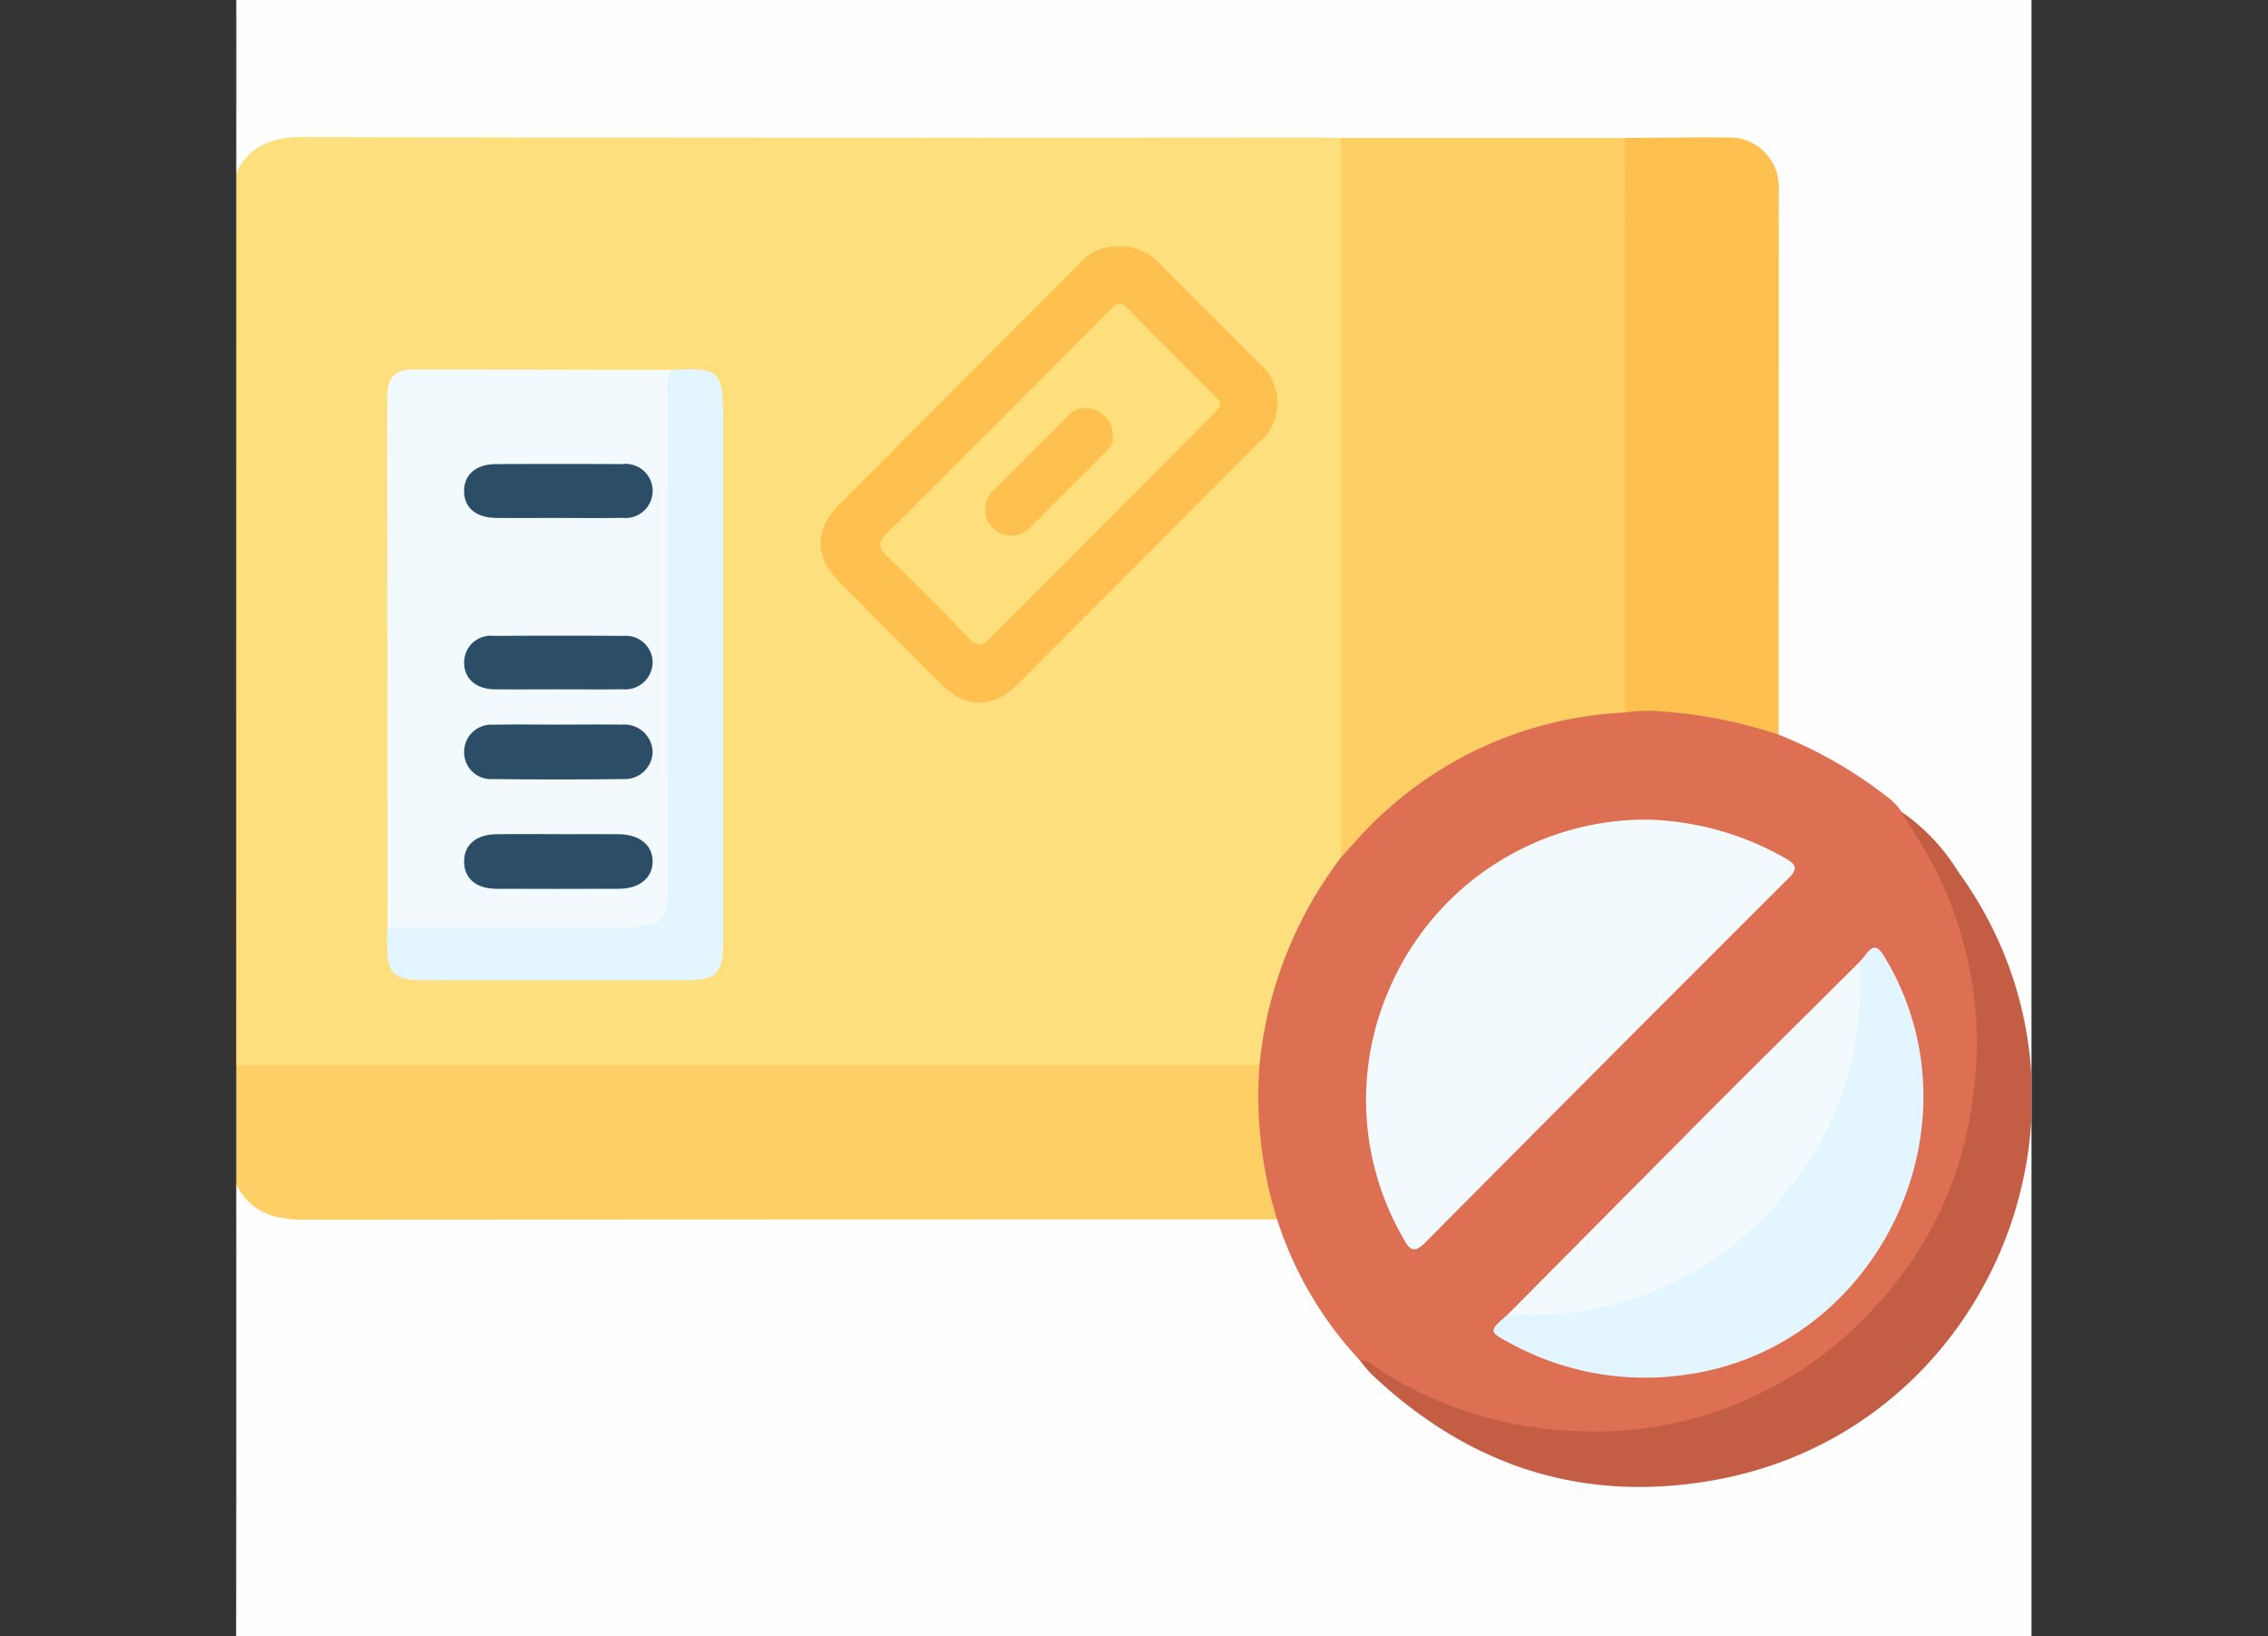 <svg xmlns="http://www.w3.org/2000/svg" width="166.345" height="120" viewBox="0 0 166.345 120">
    <rect x="0" y="0" width="166.345" height="120" fill="#333333" stroke="none"/>
    <defs>
        <clipPath id="cdiw0lop4a">
            <path data-name="Rectangle 664" transform="translate(0 -.315)" style="fill:#fff;stroke:#707070" d="M0 0h166.345v120H0z"/>
        </clipPath>
        <clipPath id="2iv4vi240b">
            <path data-name="Rectangle 9154" transform="translate(-.469)" style="fill:none" d="M0 0h132v132H0z"/>
        </clipPath>
    </defs>
    <g data-name="Group 17" transform="translate(0 .314)" style="clip-path:url(#cdiw0lop4a)">
        <g data-name="Group 10511" transform="translate(17.469 -6.314)" style="clip-path:url(#2iv4vi240b)">
            <path data-name="Path 46491" d="M.026 19.092C.026 13.08.049 7.067 0 1.055-.008.172.174 0 1.054 0q61.587.042 123.173.024c2.357 0 4.715.023 7.071-.017.554-.009.758.107.648.662a2.7 2.7 0 0 0 0 .514q0 64.8.024 129.608c0 .966-.217 1.184-1.181 1.184q-64.8-.042-129.6 0c-.964 0-1.185-.217-1.182-1.184C.038 118.3.026 105.8.026 93.3c.52-.036.744.379 1 .7a3.841 3.841 0 0 0 3.15 1.452c.6.009 1.2.01 1.8.01h67.676a11.607 11.607 0 0 1 2.3.1c.783.2.989.892 1.217 1.52a28.39 28.39 0 0 0 11.52 13.946 27.5 27.5 0 0 0 16.825 4.054A28.2 28.2 0 0 0 123.662 67.6a5.142 5.142 0 0 0-1.542-1.339 26.159 26.159 0 0 0-8.014-5.165c-.561-.241-1.088-.512-1.242-1.185a11.314 11.314 0 0 1-.1-2.182V22.107c0-.557.016-1.115-.021-1.671a3.368 3.368 0 0 0-3.618-3.5c-2.438-.051-4.877.029-7.315-.035q-10.376.087-20.751 0c-.813.058-1.628.031-2.442.031q-36.317 0-72.634-.017c-2.126 0-4.137.047-5.485 2.038a.481.481 0 0 1-.472.142" transform="translate(-.168 -.444)" style="fill:#fefefe"/>
            <path data-name="Path 46492" d="M.076 50.577c1.04-2.048 2.732-2.61 4.962-2.6q37.19.08 74.381.035c.556 0 1.112.025 1.668.038a2.225 2.225 0 0 1 .4 1.7q.016 24.7.006 49.4c0 .43-.052.855-.078 1.281a3.624 3.624 0 0 1-.809 1.716 28.889 28.889 0 0 0-4.943 12.391c-.092.639-.037 1.415-.823 1.762a7.025 7.025 0 0 1-2.044.148q-35.189.005-70.378 0a3.334 3.334 0 0 1-2.346-.415z" transform="translate(-.218 -31.929)" style="fill:#fedf7d"/>
            <path data-name="Path 46493" d="M.076 245.976h75.051a1.262 1.262 0 0 1 .375 1.173 26.785 26.785 0 0 0 .938 8.9 1.521 1.521 0 0 1-.023 1.249q-35.688 0-71.374.025c-2.214 0-3.915-.555-4.967-2.586z" transform="translate(-.218 -161.88)" style="fill:#fecf64"/>
            <path data-name="Path 46494" d="M219.616 207.189a30.366 30.366 0 0 1-1.29-11.324 29.947 29.947 0 0 1 5.957-15.192 15.192 15.192 0 0 1 5.1-5.319 27.435 27.435 0 0 1 15.851-5.63 25.106 25.106 0 0 1 10.468 1.37 1.754 1.754 0 0 1 .7.55 32.192 32.192 0 0 1 7.858 4.483 4.114 4.114 0 0 1 1.147 1.168 18.616 18.616 0 0 1 4.192 7.3 28.783 28.783 0 0 1-11.9 34.253 28.161 28.161 0 0 1-16.412 4.211 28.944 28.944 0 0 1-13.732-4.165c-.669-.4-1.2-.958-1.86-1.36a27.354 27.354 0 0 1-6.079-10.342" transform="translate(-143.417 -111.771)" style="fill:#dd6f53"/>
            <path data-name="Path 46495" d="M256.6 90.321a28.1 28.1 0 0 0-19.54 9.231c-.436.465-.854.946-1.281 1.419V48.186h20.826a2.213 2.213 0 0 1 .406 1.7q.016 19.367 0 38.734a2.152 2.152 0 0 1-.413 1.7" transform="translate(-154.914 -32.069)" style="fill:#fecf64"/>
            <path data-name="Path 46496" d="M296.36 90.24q0-21.067.008-42.135c2.656-.014 5.312-.066 7.967-.029a3.617 3.617 0 0 1 3.323 3.34c.032.341.011.687.011 1.03l-.011 39.414a34.943 34.943 0 0 0-9.4-1.75 12.725 12.725 0 0 0-1.9.129" transform="translate(-194.673 -31.989)" style="fill:#fec150"/>
            <path data-name="Path 46497" d="M239.886 232.176c.629-.06 1.009.421 1.467.706a28.307 28.307 0 0 0 14.1 4.46 27.623 27.623 0 0 0 22.049-8.924 27.208 27.208 0 0 0 7.282-15.131 28.157 28.157 0 0 0-2.892-17.493c-.688-1.326-1.528-2.573-2.3-3.856a14.724 14.724 0 0 1 4.186 4.425c12.193 16.788 2.643 40.809-17.752 44.561-9.732 1.791-18.17-.969-25.323-7.768a10.93 10.93 0 0 1-.822-.98" transform="translate(-157.608 -126.416)" style="fill:#c35e45"/>
            <path data-name="Path 46498" d="M32.319 138.537q-.018-14.982-.034-29.965c0-3-.013-6 .005-9 .009-1.4.558-1.982 1.928-1.983 6.289 0 12.577.015 18.866.027A2.73 2.73 0 0 1 53.258 99q-.009 18.021 0 36.041c0 .515 0 1.03-.033 1.544a2.148 2.148 0 0 1-1.76 2.1 9.131 9.131 0 0 1-2.29.272q-7.515.005-15.029-.005a2.359 2.359 0 0 1-1.825-.41" transform="translate(-21.353 -64.491)" style="fill:#f3fafe"/>
            <path data-name="Path 46499" d="M146.617 71.263a4.023 4.023 0 0 1 3.106 1.35c2.4 2.391 4.8 4.781 7.181 7.2a3.8 3.8 0 0 1-.015 5.886q-8.813 8.84-17.636 17.672c-1.811 1.813-3.809 1.82-5.607.025q-3.735-3.727-7.455-7.47c-1.873-1.885-1.881-3.872-.014-5.746q8.766-8.8 17.54-17.586a3.628 3.628 0 0 1 2.9-1.328" transform="translate(-82.063 -47.209)" style="fill:#fec150"/>
            <path data-name="Path 46500" d="M32.3 138.5h16.941a4.819 4.819 0 0 0 1.024-.018c1.951-.434 2.591-.181 2.581-2.893-.047-12.129-.021-24.258-.019-36.387a2.777 2.777 0 0 1 .241-1.625c3.587-.191 3.84.046 3.84 3.582v38.378c0 2.292-.507 2.8-2.775 2.805H35.37c-2.8 0-3.155-.36-3.111-3.2 0-.214.029-.428.044-.641" transform="translate(-21.337 -64.452)" style="fill:#e3f5fe"/>
            <path data-name="Path 46501" d="M261.8 193.623a21.536 21.536 0 0 1 10.169 2.852c.835.49.846.807.173 1.479q-13.332 13.3-26.6 26.667c-.856.864-1.167.56-1.624-.285a20.246 20.246 0 0 1-1.029-18.3 20.484 20.484 0 0 1 18.911-12.413" transform="translate(-158.458 -127.522)" style="fill:#f3fafe"/>
            <path data-name="Path 46502" d="M295.2 222.02c.165-.195.343-.38.494-.586.576-.785.922-.527 1.355.188 7.448 12.294-.438 28.774-14.648 30.653a20.549 20.549 0 0 1-12.77-2.3c-1.643-.884-1.647-.875-.186-2.146a3.772 3.772 0 0 1 1.873-.325 22.681 22.681 0 0 0 15.352-5.869 23.1 23.1 0 0 0 8.205-17.864 3.582 3.582 0 0 1 .325-1.748" transform="translate(-176.303 -145.459)" style="fill:#e3f5fe"/>
            <path data-name="Path 46503" d="M297.245 224.057a23.59 23.59 0 0 1-5.15 16.594 24 24 0 0 1-15.249 9 32.091 32.091 0 0 1-5.356.214q7.369-7.428 14.742-14.853c3.656-3.666 7.341-7.3 11.013-10.954" transform="translate(-178.35 -147.496)" style="fill:#f3fafe"/>
            <path data-name="Path 46504" d="M55.622 173.332c1.542 0 3.085-.02 4.627.005a2.083 2.083 0 0 1 2.284 1.943 2.041 2.041 0 0 1-2.181 2.045q-4.755.06-9.51 0a1.971 1.971 0 0 1-2.134-2.07 1.993 1.993 0 0 1 2.159-1.912c1.584-.036 3.17-.009 4.755-.009" transform="translate(-32.134 -114.198)" style="fill:#2c4d66"/>
            <path data-name="Path 46505" d="M55.655 196.718c1.457 0 2.913-.014 4.37 0 1.548.019 2.5.781 2.511 1.982s-.947 2.015-2.466 2.021q-4.5.018-9 0c-1.481-.008-2.345-.756-2.361-1.973s.847-1.993 2.316-2.025c1.541-.033 3.084-.008 4.627-.008" transform="translate(-32.139 -129.547)" style="fill:#2c4d66"/>
            <path data-name="Path 46506" d="M55.569 121.692c-1.5 0-3 .017-4.5 0s-2.349-.749-2.36-1.955.864-1.984 2.323-1.991q4.625-.021 9.25 0a1.986 1.986 0 1 1 .037 3.94c-1.584.033-3.169.008-4.754.008" transform="translate(-32.139 -77.713)" style="fill:#2b4d66"/>
            <path data-name="Path 46507" d="M55.588 158.3c-1.542 0-3.084.014-4.625 0-1.374-.016-2.23-.764-2.253-1.925a1.953 1.953 0 0 1 2.176-1.993q4.753-.03 9.507 0a1.97 1.97 0 0 1 2.142 1.913 2 2 0 0 1-2.193 2c-1.584.024-3.169.005-4.753.006" transform="translate(-32.137 -101.752)" style="fill:#2b4d66"/>
            <path data-name="Path 46508" d="M162.425 91.092c-.157.178-.341.411-.55.62q-8.167 8.19-16.328 16.387c-.574.579-.928.661-1.537.028q-2.984-3.1-6.08-6.1c-.6-.585-.609-.942-.006-1.542q8.2-8.155 16.352-16.362c.4-.4.719-.853 1.343-.214 2.124 2.177 4.288 4.314 6.434 6.47.176.177.4.335.37.71" transform="translate(-90.395 -55.307)" style="fill:#fedf7c"/>
            <path data-name="Path 46509" d="M169.166 107.992c.054.363-.233.72-.578 1.064-1.815 1.812-3.613 3.64-5.44 5.44a1.917 1.917 0 1 1-2.7-2.711q2.649-2.7 5.344-5.354a1.789 1.789 0 0 1 2.21-.454 2.083 2.083 0 0 1 1.16 2.015" transform="translate(-105.005 -69.862)" style="fill:#fec150"/>
        </g>
    </g>
</svg>
